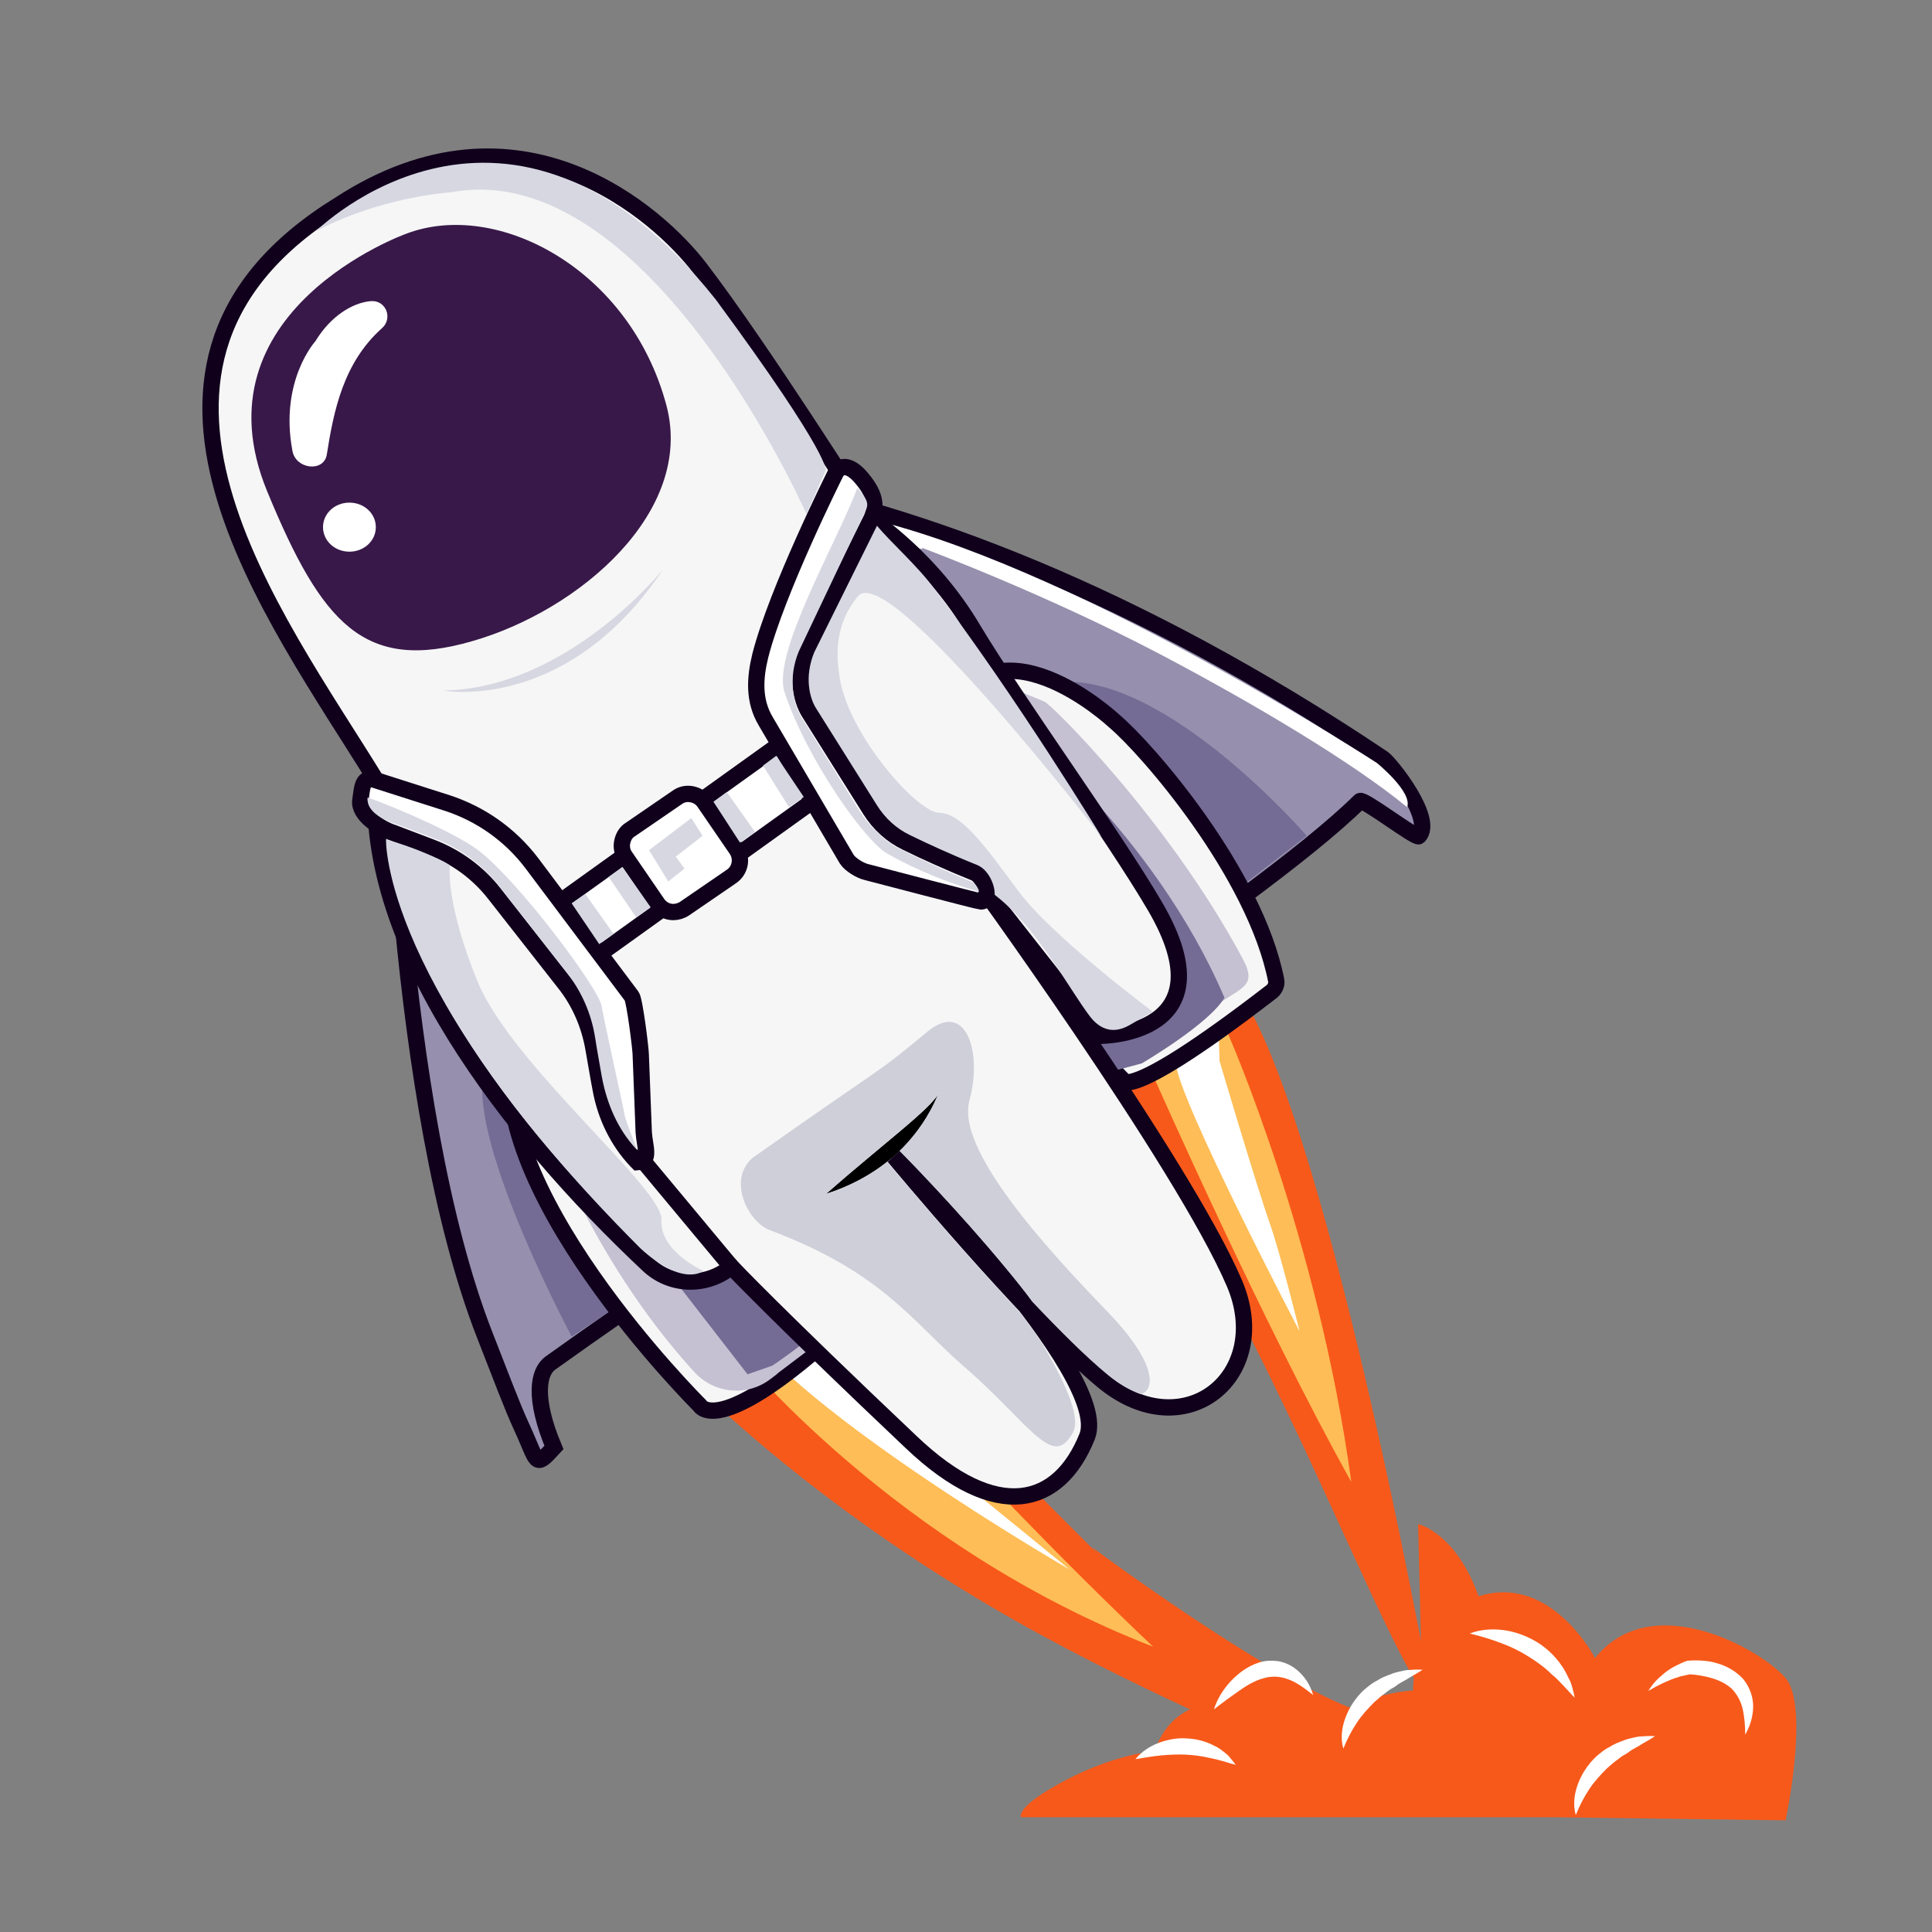 <?xml version="1.0" encoding="utf-8"?>
<!-- Generator: Adobe Illustrator 25.4.1, SVG Export Plug-In . SVG Version: 6.00 Build 0)  -->
<svg version="1.1" xmlns="http://www.w3.org/2000/svg" xmlns:xlink="http://www.w3.org/1999/xlink" x="0px" y="0px"
	 viewBox="0 0 512 512" style="enable-background:new 0 0 512 512;" xml:space="preserve">
<rect x="0" y="0" width="512" height="512" fill="#808080" stroke="none"/>
<style type="text/css">
	.st0{fill:#9690AE;stroke:#10001C;stroke-width:4.323;stroke-miterlimit:10;}
	.st1{fill:#746C94;}
	.st2{fill:#F7591A;}
	.st3{fill:#FEBD56;}
	.st4{fill:#FFFFFF;}
	.st5{fill:#F6F6F6;stroke:#10001C;stroke-width:4.323;stroke-miterlimit:10;}
	.st6{fill:#C5C1D2;}
	.st7{fill:#D7D7E2;}
	.st8{fill:#381849;}
	.st9{fill:none;stroke:#10001C;stroke-width:4.323;stroke-miterlimit:10;}
	.st10{fill:#DD1B1D;}
	.st11{fill:#DED4E2;}
	.st12{fill:#FFFFFF;stroke:#10001C;stroke-width:4.323;stroke-miterlimit:10;}
	.st13{fill:#CFCFDA;}
</style>
<g id="Layer_1">
</g>
<g id="safe">
	<g>
		<path class="st0" d="M103,181.6c0,0,1.5,111.1,25.5,172.3c4.2,10.7,7.2,18.8,9.8,24.4c4.3,9.3,3.3,11,8.5,5.3
			c-5.5-13.1-4.2-20.1-0.9-22.4c50.5-36.1,86.6-57.6,86.6-57.6s100.5-64.1,127.9-91.3c0.8-0.8,14.9,10,15.6,9.3
			c4.2-4.6-7.6-19.3-9.5-20.6c-132.7-89.1-231.1-82.4-243.4-71.3C110.8,140.8,103,181.6,103,181.6z"/>
		<path class="st1" d="M151.5,354.2c0,0-27.4-51.2-23.3-69.9c23.3,29.3,37.9,60.2,37.9,60.2L151.5,354.2z"/>
		<path class="st1" d="M327.9,235.7l18.4-14.2c0,0-36.6-42.3-64.9-40.8C306.3,199.1,321.9,223.3,327.9,235.7z"/>
		<path class="st2" d="M298.4,294.3c0,0,21.8,35.1,47.1,89.2c17.2,36.8,33.7,76.1,32.9,61.1c0,0-27.3-151.1-51.2-183.6
			C297.3,265.8,298.4,294.3,298.4,294.3z"/>
		<path class="st3" d="M305.8,285.5c0,0,28.7,65,52.3,107.2c-8.8-64.8-32.7-118.8-32.7-118.8L305.8,285.5z"/>
		<path class="st4" d="M323.2,281.2c0,0,9.8,33.1,13.3,43c2.7,7.5,7.9,28.6,7.9,28.6s-32.3-61.7-32.8-71.1
			c-0.5-9.4,11.4-6.6,11.4-6.6L323.2,281.2z"/>
		<path class="st2" d="M181.5,364.2c0,0,31.8,33.7,87.4,65.2c36.5,20.7,80,38.3,80,38.3S272.4,397,201.6,318.5
			C171.8,336.1,181.5,364.2,181.5,364.2z"/>
		<path class="st3" d="M195.4,358.3c0,0,41.5,51.5,110.2,78.1c-49.7-47-99.4-104.8-99.4-104.8L195.4,358.3z"/>
		<path class="st4" d="M207.4,340.1c0,0,40.2,47.8,50.5,55.1c1.7,1.2,25.5,20.7,25.5,20.7s-78.3-45.2-89.7-69.6
			c-4.7-10.1,10.7-12.8,10.7-12.8L207.4,340.1z"/>
		<path class="st5" d="M295.3,191.1c8.6,7.2,37.3,40.2,42.9,68.7c0.2,1.1-0.3,2.2-1.1,2.9c-42.1,32.5-40.2,22.8-40.2,22.8
			s-60.5-62.6-47.3-93.7C262.8,160.6,295.3,191.1,295.3,191.1z"/>
		<path class="st5" d="M177.9,256.2c2.4,1.6,41,50.3,58.1,82.9c-44.7,45.3-50.6,33.3-50.6,33.3s-59.5-59.1-49.1-96.7
			S177.9,256.2,177.9,256.2z"/>
		<path class="st2" d="M412.9,481.6l60.3,0.8c0,0,6.4-30.1,0-37.7c-6.4-7.5-35.4-24.1-50.5-5.3c0,0-11.3-21.9-30.1-16.6
			c-18.8,5.3-18.1,25.2-18.1,25.2s-17.5,0.7-28,12.8c-10.5,12.1-4.4,10.2-4.4,10.2s-26-18.5-62.5,2.3c-10.7,6.1-9,8.3-9,8.3"/>
		<path class="st2" d="M289.5,410.1c0,0,61.5,45.9,79.5,45.2c18-0.7,8-3.1,8-3.1l-1.2-48.3c0,0,14.5,3.1,19.2,31.7
			c4.7,28.6-22.6,33.9-22.6,33.9l-33.9,4L289.5,410.1z"/>
		<path class="st2" d="M329.8,451.7c0,0-16.8-4.3-23.2,10.7c-6.4,15-6.4,15-6.4,15l106.6-1.7l-75.2-24.5
			C331.6,451.3,353.9,438.8,329.8,451.7z"/>
		<path class="st4" d="M364.9,202.2c0,0-76.1-49.6-131.3-63.9c11.7,9.3,10.8,6.9,10.8,6.9s31.8,11.8,62.9,28.1
			c24.9,13.1,51.1,28.7,65.6,40.6C374.4,209.9,364.9,202.2,364.9,202.2z"/>
		<path class="st6" d="M276.7,185.9c1.2,0,32.9,31.2,52.7,68.3c3.6,6.8,0.2,7.3-6.2,11.6c-2,1.3-9,7.9-9,7.9l-11.7,5.6l-60.2-88.4
			c0,0,12.4-16.4,25-8.9"/>
		<path class="st6" d="M143.5,294c-0.4,1.2,12.1,38.5,40.5,69.6c5.2,5.7,13.8,6.6,20,2c1.9-1.4,2.4-1.9,2.4-1.9l14.7-11.1L158,266.3
			C158,266.3,140.6,279.6,143.5,294"/>
		<path class="st1" d="M266.7,190.8c1.4,0,39,29.7,57.8,73.6c-4.1,7-21.9,17.4-21.9,17.4l-6.7,1.8l-60.2-88.4
			C235.7,195.3,254.1,183.3,266.7,190.8"/>
		<path class="st1" d="M163.3,273.3c1.4-0.1,40.8,27.2,62.2,69.9c-3.7,7.3-20.8,18.7-20.8,18.7l-6.6,2.3l-65.5-84.5
			C132.7,279.6,150.3,266.6,163.3,273.3"/>
		<g>
			<path class="st4" d="M389.5,432.9c2.8-1.1,6-1.3,9-0.9c3,0.4,6,1.5,8.7,3.1c2.6,1.6,5,3.8,6.7,6.4c0.9,1.2,1.5,2.7,2.2,4
				c0.3,0.7,0.5,1.4,0.7,2.2c0.2,0.7,0.4,1.5,0.5,2.2c-1.1-1.1-2-2.2-3-3.2c-1-1-1.9-2.1-3-2.9c-1.9-1.9-4.1-3.5-6.4-4.9
				c-2.2-1.4-4.7-2.6-7.2-3.5C395.1,434.4,392.4,433.6,389.5,432.9z"/>
		</g>
		<g>
			<path class="st4" d="M356,463.4c-0.8-2.7-0.4-5.7,0.6-8.3c1-2.7,2.7-5.2,4.8-7.2c1.1-0.9,2.2-1.9,3.5-2.5
				c1.2-0.8,2.5-1.3,3.9-1.8c0.6-0.3,1.3-0.4,2-0.6c0.7-0.2,1.4-0.3,2-0.4c1.4-0.1,2.8-0.2,4.2-0.1c-1.2,0.8-2.3,1.4-3.5,2.1
				c-0.6,0.4-1.1,0.7-1.7,1c-0.5,0.3-1.1,0.6-1.6,1c-0.5,0.4-1,0.7-1.6,1c-0.5,0.3-1,0.7-1.5,1.1c-1,0.7-1.9,1.5-2.8,2.3
				c-1.7,1.7-3.3,3.4-4.7,5.5C358.2,458.6,357,460.9,356,463.4z"/>
		</g>
		<g>
			<path class="st4" d="M462.5,459.7c0-2.4-0.2-4.8-0.7-6.9c-0.5-2.1-1.5-3.8-2.8-5.2c-1.4-1.3-3.2-2.2-5.1-2.8
				c-2-0.6-4.2-1-6.2-1.1l0.3,0c-0.8,0.1-1.8,0.4-2.8,0.6c-0.9,0.3-1.9,0.6-2.8,1c-0.9,0.4-1.9,0.8-2.8,1.3c-0.9,0.4-1.8,1-2.8,1.5
				c0.6-0.9,1.2-1.8,2-2.6c0.7-0.8,1.6-1.5,2.4-2.2c0.9-0.7,1.8-1.3,2.8-1.8c1-0.5,2-1,3.2-1.4l0,0l0.2,0c1.4-0.1,2.6-0.1,3.9,0
				c1.3,0.1,2.6,0.3,3.8,0.7c2.5,0.7,5,2.1,6.9,4.2c1.8,2.2,2.7,5,2.6,7.6C464.5,455.2,463.7,457.6,462.5,459.7z"/>
		</g>
		<g>
			<path class="st4" d="M321.7,453c0.9-2.8,2.4-5.2,4.4-7.4c2-2.1,4.4-4,7.5-5c1.5-0.5,3.2-0.6,4.9-0.4c1.6,0.2,3.2,0.9,4.5,1.8
				c2.6,1.9,4.2,4.4,5,7.2c-2.3-1.8-4.4-3.4-6.7-4.2c-2.2-0.8-4.4-0.9-6.6-0.2c-2.2,0.6-4.4,1.9-6.5,3.4
				C326.2,449.6,324,451.2,321.7,453z"/>
		</g>
		<g>
			<path class="st4" d="M300.9,466.2c1.6-2,3.8-3.4,6.1-4.3c2.4-0.9,5-1.4,7.5-1.2c2.6,0.1,5.2,0.8,7.4,2c1.2,0.5,2.2,1.4,3.1,2.1
				c0.5,0.4,0.9,0.9,1.3,1.4c0.4,0.5,0.8,1,1.2,1.5c-1.3-0.3-2.4-0.7-3.5-1c-1.1-0.3-2.2-0.6-3.3-0.8c-2.1-0.5-4.3-0.8-6.4-0.9
				c-2.1-0.1-4.3,0-6.5,0.2C305.6,465.4,303.3,465.8,300.9,466.2z"/>
		</g>
		<g>
			<path class="st4" d="M417.6,481c-0.8-2.7-0.4-5.7,0.6-8.3c1-2.7,2.7-5.2,4.8-7.2c1.1-0.9,2.2-1.9,3.5-2.5
				c1.2-0.8,2.5-1.3,3.9-1.8c0.6-0.3,1.3-0.4,2-0.6c0.7-0.2,1.4-0.3,2-0.4c1.4-0.1,2.8-0.2,4.2-0.1c-1.2,0.8-2.3,1.4-3.5,2.1
				c-0.6,0.4-1.1,0.7-1.7,1c-0.5,0.3-1.1,0.6-1.6,1c-0.5,0.4-1,0.7-1.6,1c-0.5,0.3-1,0.7-1.5,1.1c-1,0.7-1.9,1.5-2.8,2.3
				c-1.7,1.7-3.3,3.4-4.7,5.5C419.8,476.2,418.6,478.5,417.6,481z"/>
		</g>
		<path class="st5" d="M171.8,335.2c-37.5-35.2-75.4-84.8-72.1-128.4C72.7,162.9,21.4,96.4,90,54.2c47.5-30.9,84.5,2.5,95.5,16.9
			c16.3,21.3,43.7,64.7,43.7,64.7l7.7,6.4c8.3,7,15.5,15.3,21,24.6c11.3,18.9,37.1,54.4,48.2,73.4c20.2,34.5-14.6,34.3-14.6,34.3
			l-34.9-44.4c0,0,56.8,77.9,70.5,109.9c10.5,24.5-13.1,44-34.9,25.9c-19.5-16.2-55.3-59.4-55.3-59.4s57.7,57.8,51.2,74.2
			c-7.4,18.4-23.8,23.2-46.6,1.5c-35.8-33.9-47.7-46.5-47.7-46.5l-0.1,0.1C187.2,341.1,177.8,340.9,171.8,335.2z"/>
		<path class="st7" d="M292,221.9c0,0-56.6-73.5-64.6-63.9c-6.7,8-5.6,16.7-4.9,21.5c2.4,15.4,20.7,35.9,26.4,35.9
			c5.7,0,11.9,8.4,20.8,20.5c8.9,12.2,35.8,32.2,35.8,32.2s-2.3,1.3-5.7,3.3c-1.7,1-6.5,3.8-11-2.1c-5.4-7.1-13.8-23.1-24.6-31.7
			c-16.2-13-43-21.4-49.4-35.1c-10.5-22.7,9.7-62.8,17.4-63.4c4.2,5,10.8,10.7,15.4,16.9C269.9,185.5,292,221.9,292,221.9z"/>
		<path d="M249.2,288.4c0,0-5.4,20-30.3,28C235.7,301.6,249.3,292,249.2,288.4z"/>
		<path class="st8" d="M107.5,62c0,0-56.4,20.3-36.7,68.2c14.5,35.2,25.8,48,54.4,39.7c28.5-8.2,58.9-34.4,51.4-62.5
			C166.9,71.1,131.5,52.7,107.5,62z"/>
		<line class="st9" x1="193.7" y1="335.6" x2="162.8" y2="298.5"/>
		<path class="st4" d="M161.1,289.8"/>
		<path class="st4" d="M83.6,90.4c0,0-9.6,10.5-6.1,29.1c0.9,4.9,8.3,5.7,9.1,1c1.8-11.4,4.3-24.3,14.6-33.5c3-2.6,1.1-7.5-2.9-7.2
			C93.4,80.2,87.6,83.8,83.6,90.4z"/>
		<path class="st4" d="M99.6,139.7c0-3.6-3.1-6.5-7-6.5s-7,2.9-7,6.5c0,3.6,3.1,6.5,7,6.5S99.6,143.3,99.6,139.7z"/>
		<path class="st7" d="M175.7,150.9c0,0-25.3,31.6-58.3,32.1C117.4,183,150.1,189.2,175.7,150.9z"/>
		<path class="st10" d="M180.2,377"/>
		<path class="st11" d="M101.5,214.2"/>
		<path class="st12" d="M151.6,256c-2.7,0-5.3-1.3-7-3.6c-2.8-3.9-1.9-9.3,2-12.1l61.2-43.9c3.9-2.8,9.3-1.9,12.1,2
			c2.8,3.9,1.9,9.3-2,12.1l-61.2,43.9C155.1,255.5,153.3,256,151.6,256z"/>
		
			<rect x="171" y="216.7" transform="matrix(0.825 -0.565 0.565 0.825 -96.157 141.416)" class="st12" width="18.8" height="18.8"/>
		<path class="st12" d="M178.4,241.7c-1.6,0-3.2-0.8-4.2-2.3l-8.5-12.4c-0.8-1.1-1.1-2.5-0.8-3.9c0.3-1.4,1-2.6,2.2-3.3l12.4-8.5
			c1.1-0.8,2.5-1.1,3.9-0.8c1.4,0.3,2.5,1,3.3,2.2l8.5,12.4c1.6,2.4,1,5.6-1.4,7.2l-12.4,8.5C180.5,241.4,179.4,241.7,178.4,241.7z"
			/>
		<polygon class="st7" points="183.2,216.8 172,225.3 177.1,233.6 181.4,230.2 179.1,227 186.2,221.5 		"/>
		<path class="st12" d="M259.9,238.9c-0.5,0-30.3-7.8-30.3-7.8c-1.7-0.4-4.3-2-5.2-3.4l-21.5-36.6c-3.2-5.4-2.9-11.3-1.4-17.4
			c4.4-17.2,19.7-47.8,19.7-47.8c1.4-3.3,4.2-2.4,6.6,0.2c4.2,4.7,4.6,7.9,3.2,11.2l-17.2,34.7c-3,7.3-1.4,13.6,0.6,16.8l16.2,25.8
			c2.4,3.8,5.7,6.8,9.7,8.7c4.5,2.2,11,5.2,18,8C261.1,232.6,262.9,238.9,259.9,238.9z"/>
		<path class="st12" d="M159.2,288.7c-0.7-3.6-1.3-7.4-1.9-10.7c-1.1-6.4-3.7-12.5-7.8-17.6L131,236.8c-4.4-5.6-10.2-9.8-16.8-12.3
			l-10-3.8c-3.4-1.1-9.3-4.8-8.7-8.6c0.5-3.5,0.5-6.5,3.9-5.4l19.1,6.1c8.9,2.9,16.7,8.4,22.4,15.9l26.5,35.3
			c0.8,1,2.4,14.1,2.4,15.4l0.8,20.7c0.2,3.6,2,7.7-1.6,7.9c0,0-0.2-0.2-0.4-0.4C163.7,302.4,160.5,295.8,159.2,288.7z"/>
		<path class="st7" d="M102.3,222.5c0,0-1.3,39.6,67.4,108.3c11.4,10.5,16.7,6,16.7,6s-11.6-5.1-11.1-13.5
			c0.5-8.3-39.6-41-48.7-63.1c-8.6-20.9-7.4-30.8-7.4-30.8s-0.2-0.6-6-3.1S102.3,222.5,102.3,222.5z"/>
		<path class="st7" d="M83.7,61.3c0,0,51.1-51.1,106,18.1c31,42.1,29.1,45.3,29.1,45.3l-5.1,11.5c0,0-41.7-94.6-93.8-85.3
			C98.4,52.8,83.7,61.3,83.7,61.3z"/>
		<polygon class="st7" points="164.9,229.8 172.4,240.4 168.6,243.1 161.3,232.4 		"/>
		<polygon class="st7" points="192.6,209.9 200.1,220.5 196.1,223.3 189.1,212.5 		"/>
		<polygon class="st7" points="205.7,200.3 213,211.2 209.1,213.9 202.2,202.9 		"/>
		<polygon class="st7" points="155.1,236.9 162.6,247.5 158.8,250.2 151.5,239.4 		"/>
		<path class="st7" d="M105.5,218.6l9.8,3.7c6.5,2.5,12.3,6.7,16.6,12.1l18.2,23.2c4,5.1,6.6,11,7.6,17.3c0.5,3.3,1.2,7,1.8,10.5
			c1.3,7,4.2,13.9,9.1,19.1c0.3,0.3,0.3,0,0.3,0c-0.2,0-3.7-9.1-3.4-9.3c-2.7-12.7-5.5-25.3-6.1-28.7c-0.8-4.6-21.5-32.4-32.3-40.9
			c-7.4-5.8-29.6-14.5-29.7-14.2C97.1,215.4,102.2,217.5,105.5,218.6z"/>
	</g>
	<path class="st13" d="M251.5,270.8c-1.6,0-3.5,0.8-5.6,2.5c-14.7,12.2-8.7,6.9-46.4,33.5c-6.9,5.9-1.2,17.1,4.5,19.2
		c29.9,11.2,37.8,24.3,51.3,36c13,11.2,19.9,21.3,24.7,21.3c1.6,0,3-1.2,4.4-3.8c2.1-4.2-2.5-14-8.8-24.4c-1.7-2.4-3.5-4.9-5.4-7.4
		c-16.8-17.8-33.8-38.3-35.1-39.8c-4.2,3.3-9.5,6.4-16.2,8.5c14.8-13,27.1-22,29.7-26.5c0.4-1,0.5-1.5,0.5-1.5
		c0,0.4-0.2,0.9-0.5,1.5c-1.1,2.8-4,9-10.2,15.1c1.3,1.3,15.1,15.3,28.1,31c2.6,3.1,5,6.1,7.1,9c7.2,7.6,14.2,14.6,19.8,19.2
		c3.1,2.6,6.1,4.3,9,5.3c3.9-1.4,4-8.6-9.2-22.2c-16.4-17-39.8-42.7-36.3-55.6C259.7,281.5,257.5,270.8,251.5,270.8"/>
	<path class="st7" d="M207.9,183.4c6,18.1,21.5,39.6,27.2,42.8c3.8,2.2,13.4,7.1,24.4,10.1c-0.5-1.6-1.3-2.4-2.6-2.9
		c-7-2.8-14.1-6.3-18.6-8.5c-4-2-8.1-6.2-10.5-10l-15.5-25c-2-3.2-3.6-10.1-0.6-17.3l16.7-35.2c1.4-3.2,2.8-3.7-1.2-8.1
		C222,143.4,204.5,173.1,207.9,183.4z"/>
</g>
</svg>
